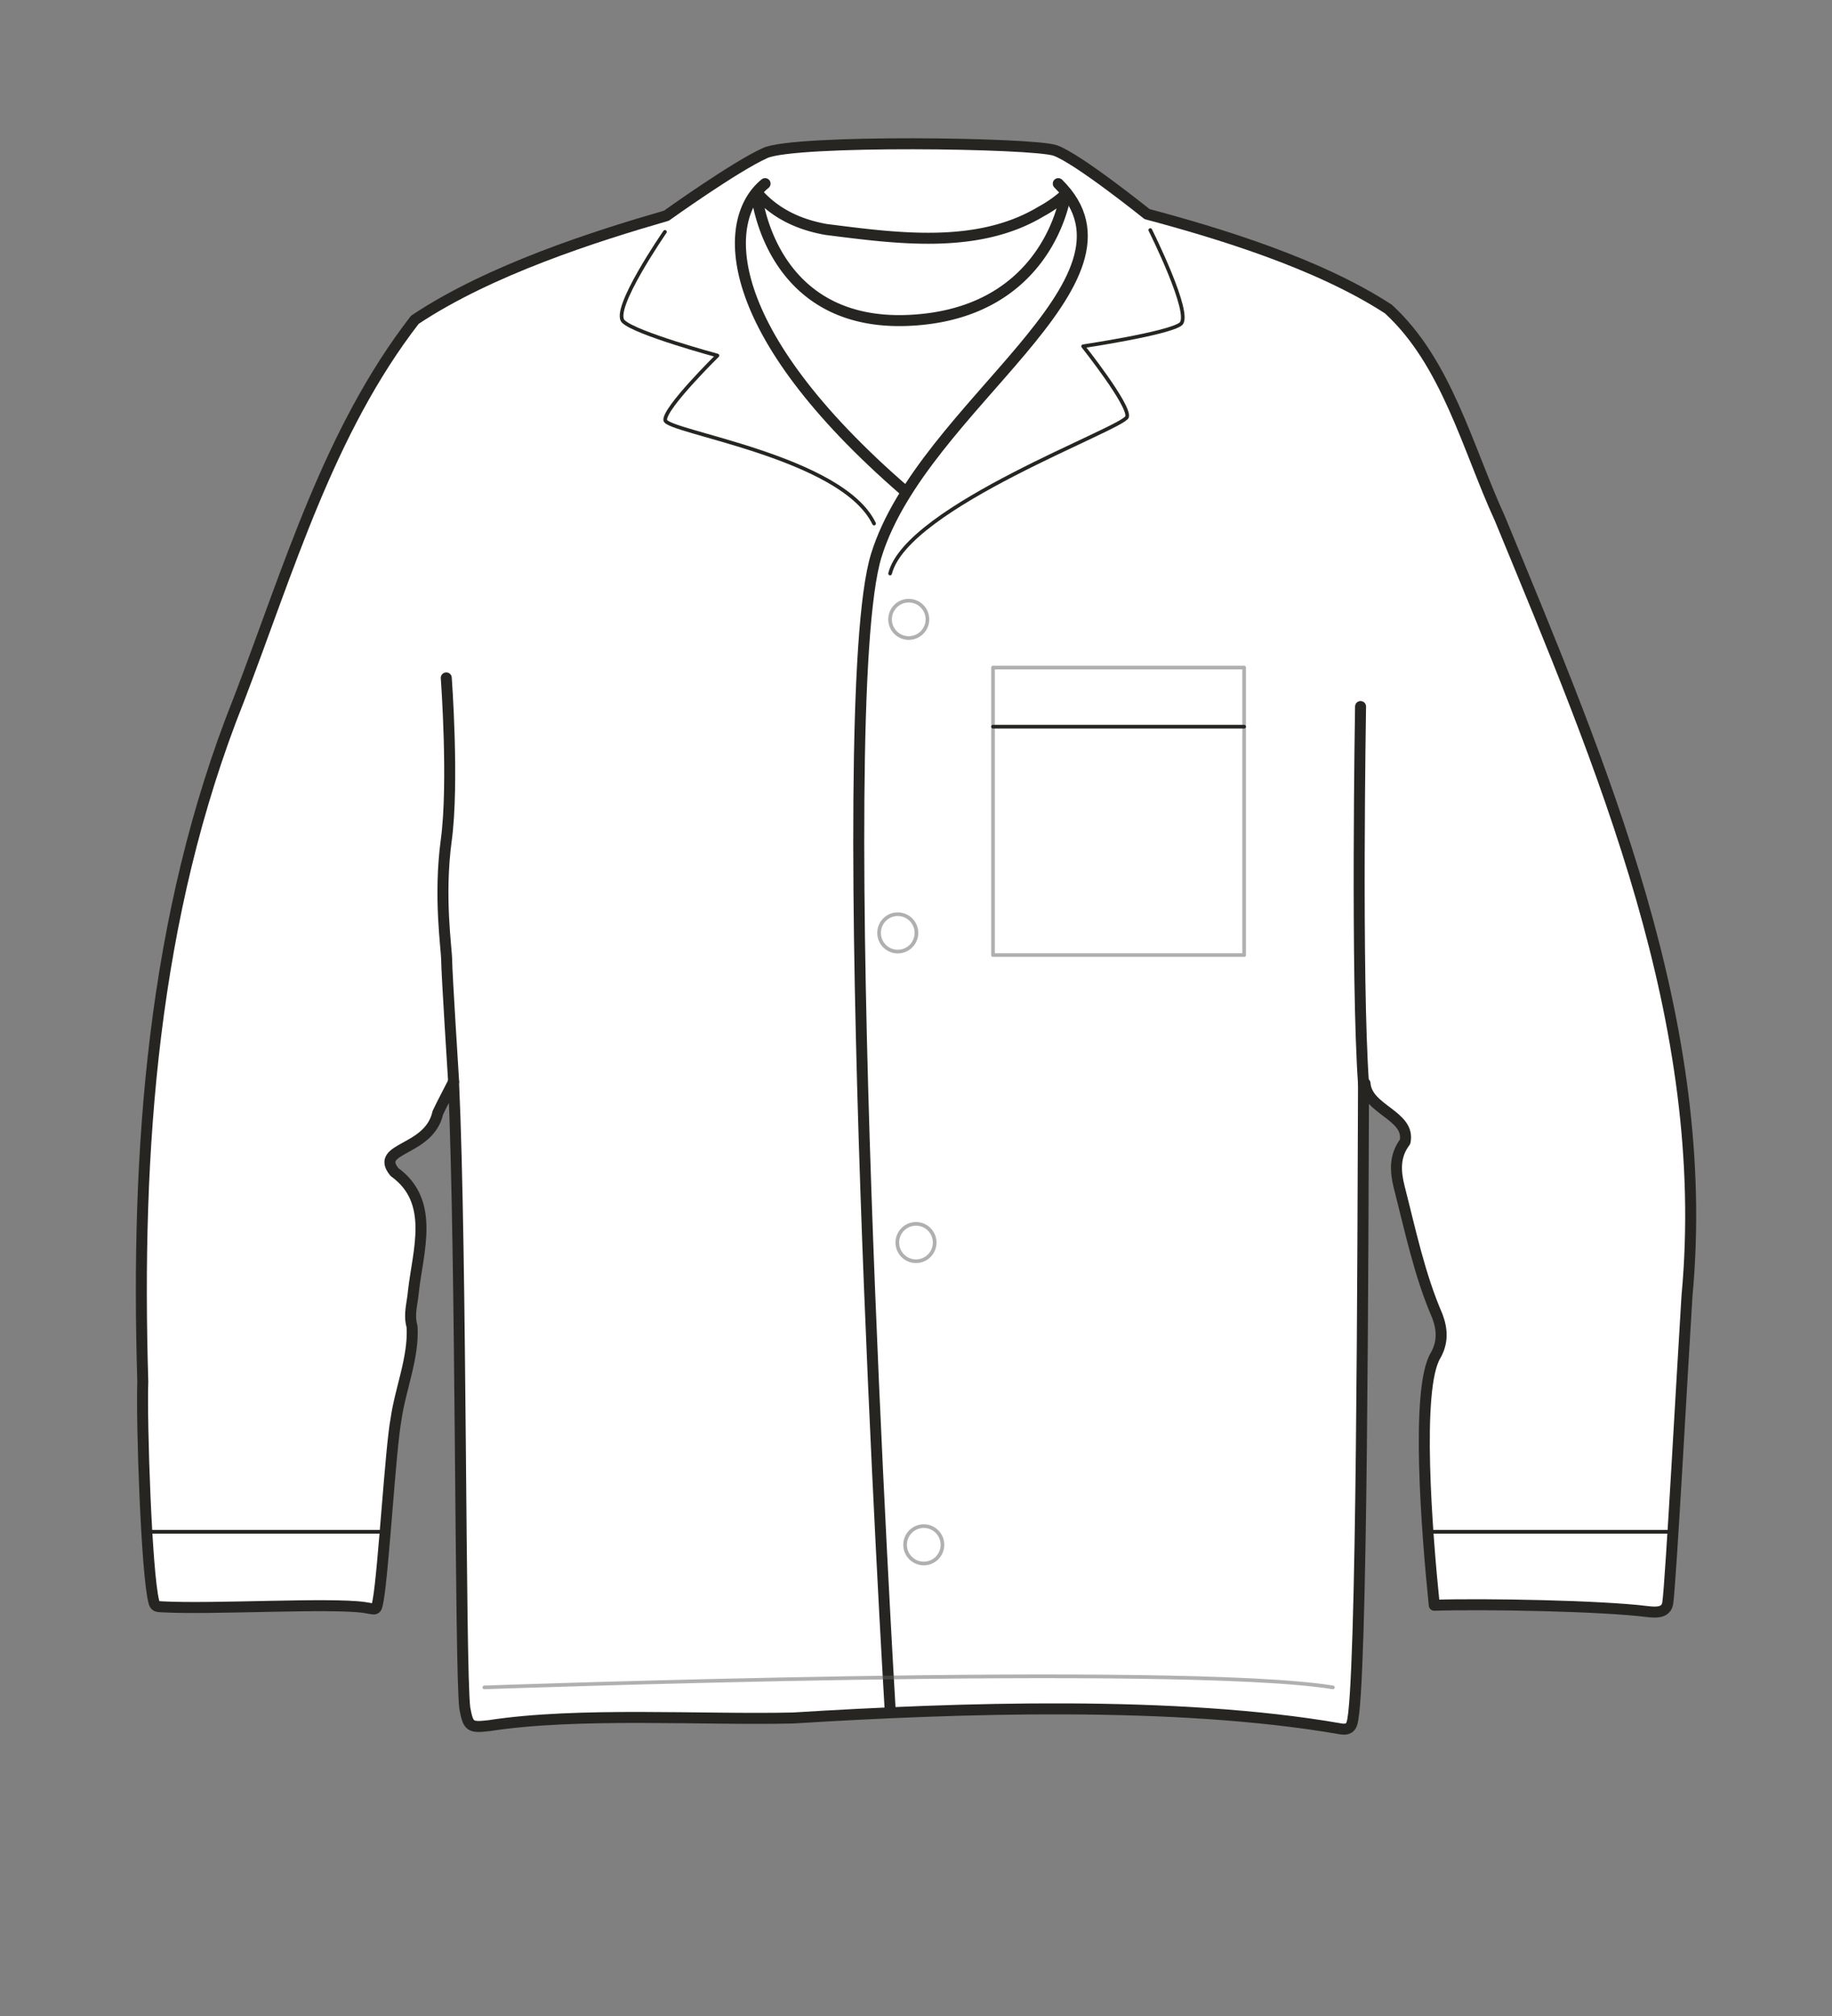 <svg xmlns="http://www.w3.org/2000/svg" width="500" height="550" viewBox="0 0 500 550"><rect x="0" y="0" width="500" height="550" fill="#808080" stroke="none"/><title>s05e05-02</title><rect x="200.72" y="70.19" width="104.81" height="38.7" fill="#fff"/><path d="M313.06,58.41c19,5.08,46.53,13.31,65.86,25.9,15.94,14.59,21.63,38,30.45,57.2,27.81,67.49,58,137.4,51.05,212.08-1.19,18.66-4.42,78.39-5.25,83.75-.4,2.6-2.89,2.66-5.58,2.32-12.55-1.57-44.48-2.16-58.14-1.72-2.05-20-5.11-59.16.36-68.16,2-3.53,1.86-7,.51-10.65-4.9-11.29-7.4-23.42-10.45-35.3-1.07-4.3-1.31-8.49,1.61-12.33,1.51-7.24-10.43-8.68-10.93-15.93l-.41.08c-.18,41.16-.33,166-3.17,174.54-.59,1.77-2,1.67-3.35,1.43-44.59-7.73-104.16-5.71-149.15-2.92-24.6.58-58.62-1.67-83,2.09-5.23.6-5.68.28-6.62-4.82-1.35-11.26-.86-123.69-3.07-170.84-1.42,2.82-2.94,5.6-4.29,8.46-2.37,10.67-17.5,9.3-11.81,16.18,11.11,8,6.41,21.38,5.15,32.56-.25,3.15-1.35,6.27-.37,9.58.51,8.43-3.19,16.94-4.38,25.31-1.5,8-3.42,41.27-4.86,49.29-.57,3.17-.51,2.52-3.74,2.05-9.31-1.35-41.31.56-55.1-.18-1.43-.08-2.11,0-2.41-1.47-2-7.76-3.39-48.77-3-60-1.91-63,2.6-126.93,26.19-186,13.61-35.43,24.56-73.32,48.07-103.67,20.49-13.65,49.41-22.84,68.65-28.39,0,0,18.77-13.45,27-17.12s73-2.78,79.09-.68S313.06,58.41,313.06,58.41Z" fill="#fff" stroke="#262521" stroke-linecap="round" stroke-linejoin="round" stroke-width="3"/><path d="M207,52.93s8.81,12,43,12,40.82-12,40.82-12S315.54,70.19,250,122C178.27,70.19,207,52.93,207,52.93Z" fill="#fff"/><path d="M121.8,184.94s2.11,28.62,0,44.25.11,29.69.11,32.87,1.9,33.07,1.9,33.07" fill="none" stroke="#262521" stroke-linecap="round" stroke-linejoin="round" stroke-width="3"/><path d="M371.33,192.76s-1.25,73.85.81,102.89" fill="none" stroke="#262521" stroke-linecap="round" stroke-linejoin="round" stroke-width="3"/><path d="M284.11,57.72c-17.36,10.43-39.47,7.3-58.65,4.88-7.1-1.26-13.56-4.12-18.56-9.67l-.41.07s3.41,36.22,41.7,34.4S290.82,53,290.82,53A34.54,34.54,0,0,1,284.11,57.72Z" fill="#fff" stroke="#262521" stroke-linecap="round" stroke-linejoin="round" stroke-width="3"/><path d="M288.83,50.1c26.94,26.57-37,60.53-49.66,101.42S242.92,466,242.92,466" fill="none" stroke="#262521" stroke-linecap="round" stroke-linejoin="round" stroke-width="3"/><path d="M208.81,50.1c-12,9.74-12.71,39.89,38.33,84" fill="none" stroke="#262521" stroke-linecap="round" stroke-linejoin="round" stroke-width="3"/><path d="M313.94,62.76s11.54,23.05,8.3,25.63-26.63,6.08-26.63,6.08,12.8,16.11,12,19.24-60.08,24.38-64.68,42.76" fill="none" stroke="#262521" stroke-linecap="round" stroke-linejoin="round"/><path d="M181.48,63.26s-14.64,21.15-11.36,24.42S195.81,97,195.81,97s-14.66,14.43-14.25,17.64,48.21,9.88,57,28.2" fill="none" stroke="#262521" stroke-linecap="round" stroke-linejoin="round"/><rect x="271.02" y="182.13" width="68.54" height="78.43" opacity="0.5" stroke="#636363" stroke-linecap="round" stroke-linejoin="round" fill="none"/><line x1="271.02" y1="198.25" x2="339.56" y2="198.25" fill="none" stroke="#262521" stroke-linecap="round" stroke-linejoin="round"/><line x1="390.4" y1="417.9" x2="456.43" y2="417.9" fill="none" stroke="#262521" stroke-linecap="round" stroke-linejoin="round"/><line x1="40.34" y1="417.9" x2="105.38" y2="417.9" fill="none" stroke="#262521" stroke-linecap="round" stroke-linejoin="round"/><circle cx="248.02" cy="168.97" r="5.1" fill="none" stroke="#636363" stroke-linecap="round" stroke-linejoin="round" opacity="0.5"/><circle cx="245.02" cy="254.51" r="5.1" fill="none" stroke="#636363" stroke-linecap="round" stroke-linejoin="round" opacity="0.5"/><circle cx="250" cy="338.99" r="5.1" fill="none" stroke="#636363" stroke-linecap="round" stroke-linejoin="round" opacity="0.5"/><circle cx="252.12" cy="421.45" r="5.1" fill="none" stroke="#636363" stroke-linecap="round" stroke-linejoin="round" opacity="0.5"/><path d="M132.18,460.35s189.94-6.8,231.6,0" fill="none" stroke="#636363" stroke-linecap="round" stroke-linejoin="round" opacity="0.5"/></svg>